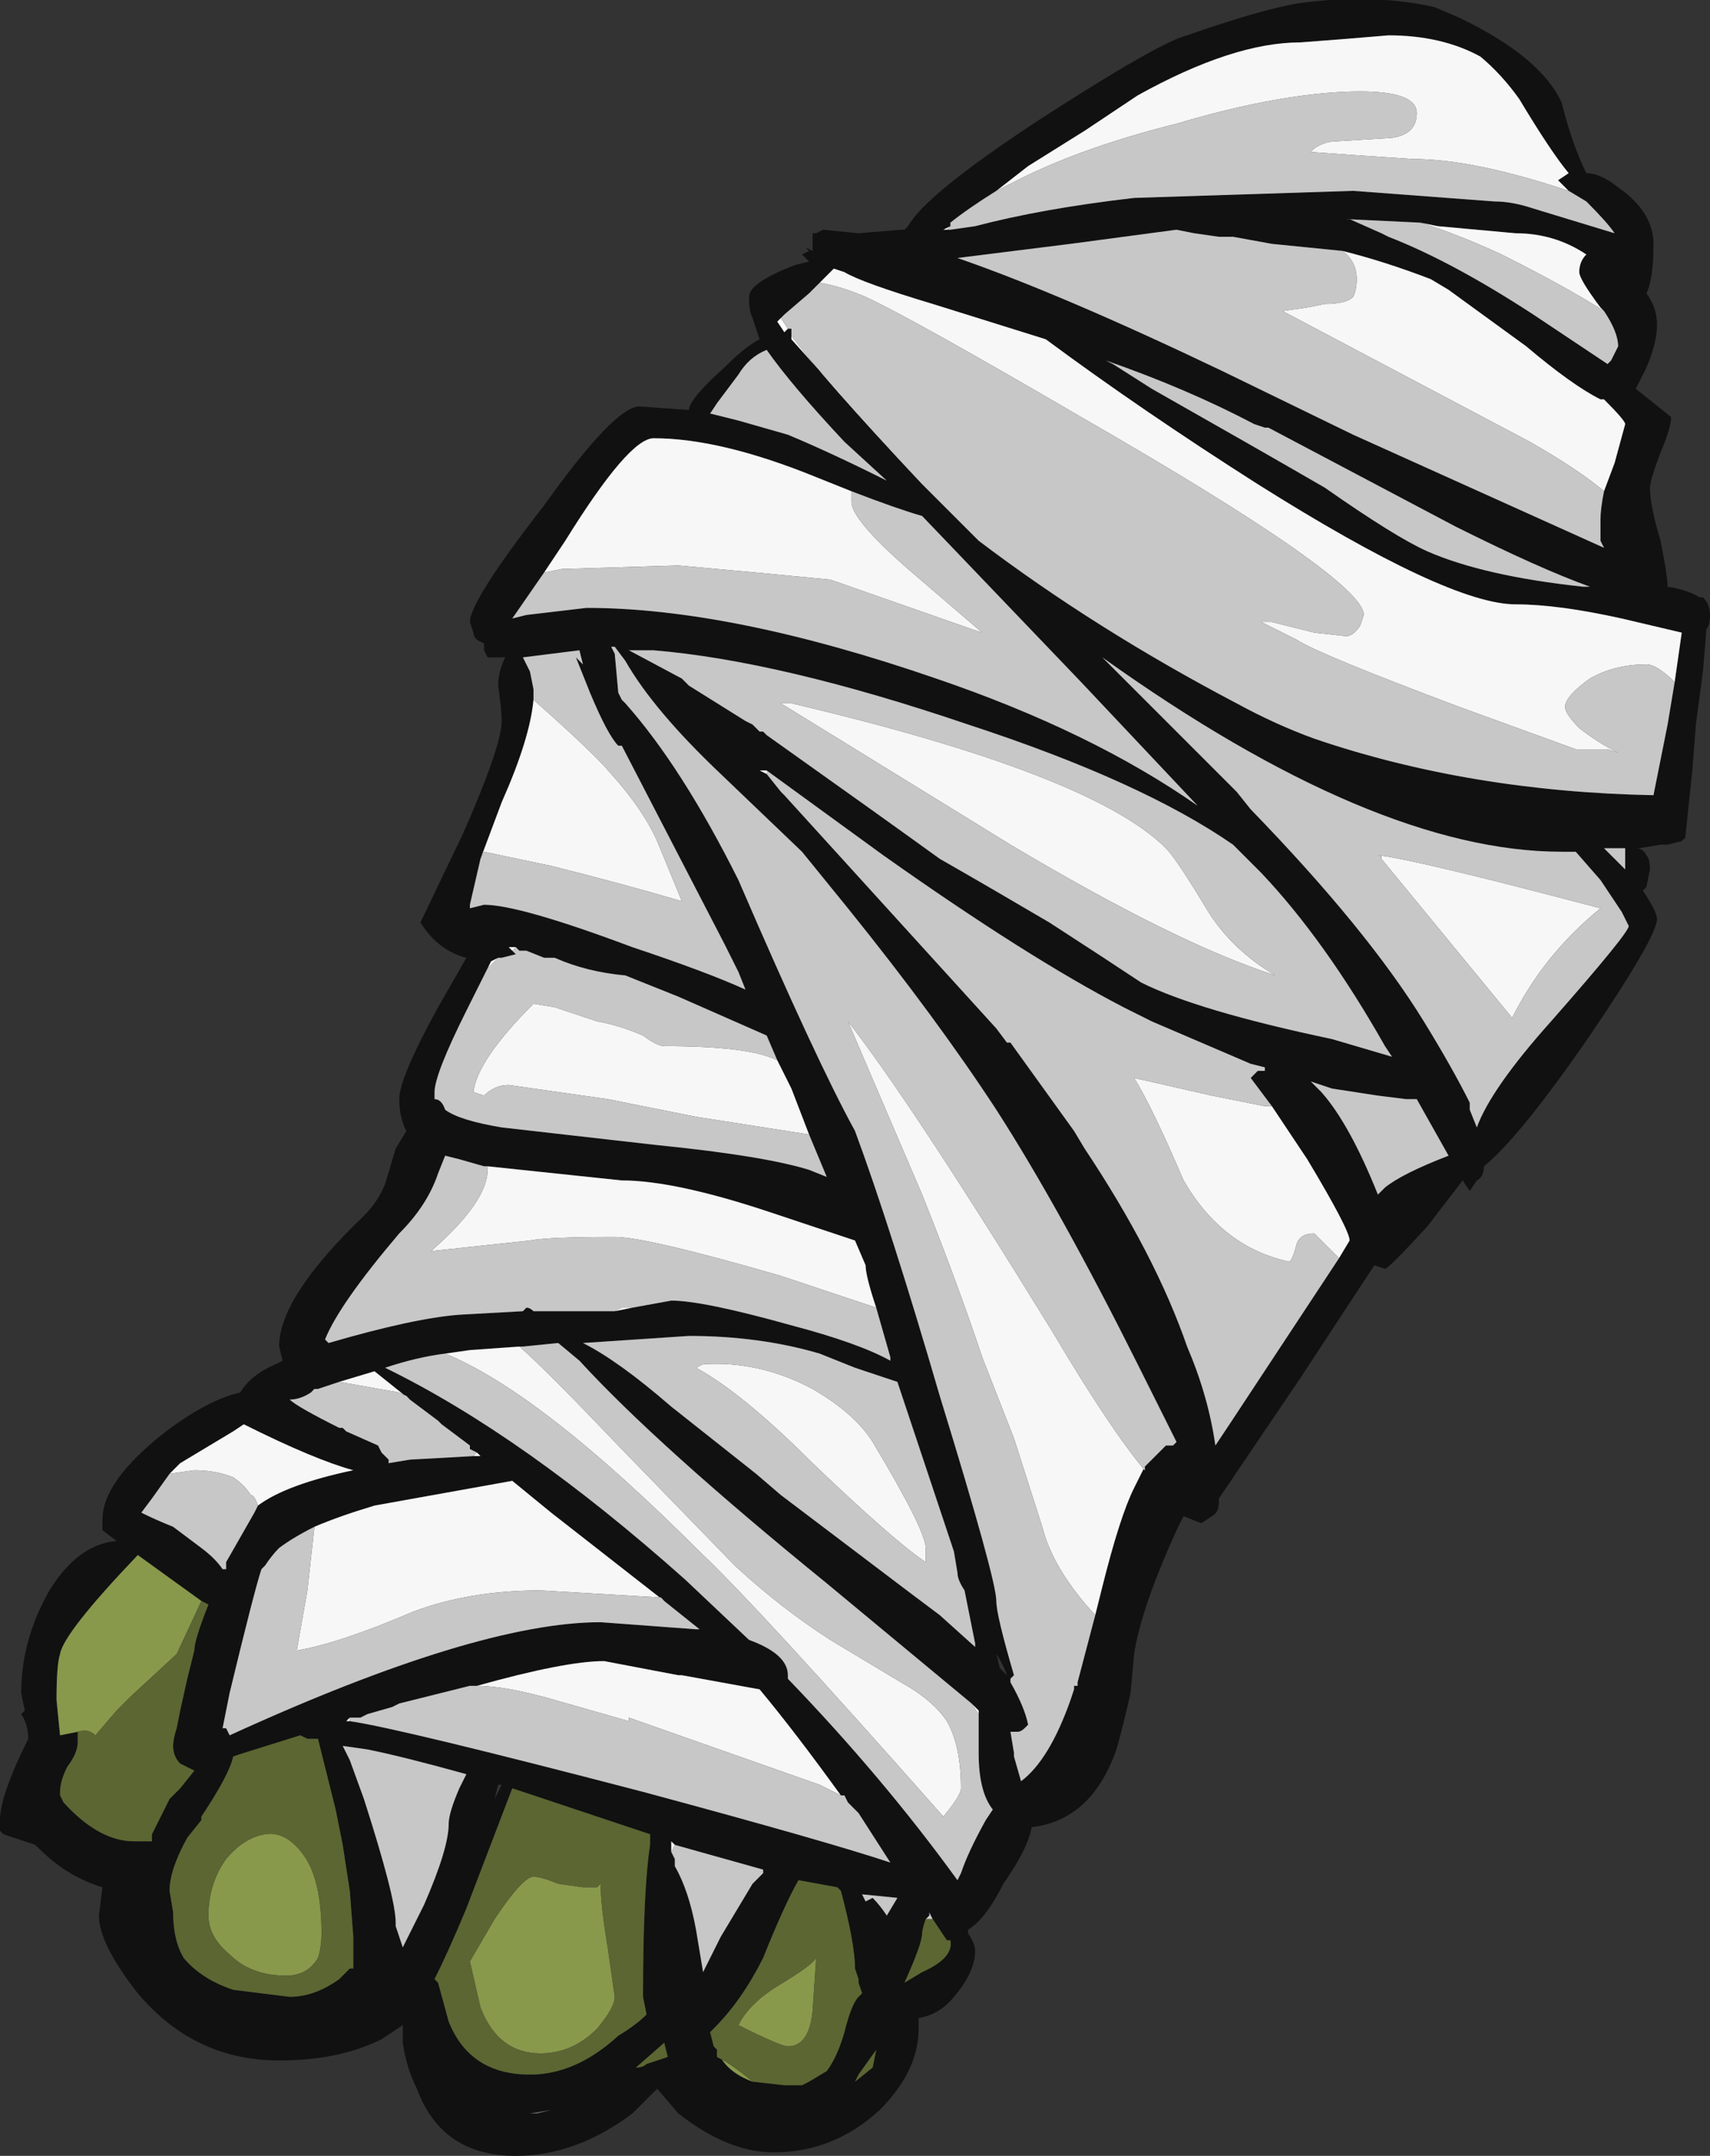 <?xml version="1.0" encoding="UTF-8" standalone="no"?>
<svg xmlns:ffdec="https://www.free-decompiler.com/flash" xmlns:xlink="http://www.w3.org/1999/xlink" ffdec:objectType="frame" height="213.5px" width="169.4px" xmlns="http://www.w3.org/2000/svg">
  <rect width="100%" height="100%" fill="#333333" stroke="none"/>
  <g transform="matrix(1.0, 0.0, 0.0, 1.0, 85.75, 108.15)">
    <use ffdec:characterId="261" height="30.5" transform="matrix(7.0, 0.0, 0.0, 7.0, -85.75, -108.15)" width="24.2" xlink:href="#shape0"/>
  </g>
  <defs>
    <g id="shape0" transform="matrix(1.0, 0.0, 0.0, 1.0, 12.25, 15.45)">
      <path d="M0.95 11.7 L0.85 11.7 0.9 11.65 0.9 11.6 0.95 11.7 M-7.5 13.15 L-7.5 13.15" fill="#cccccc" fill-rule="evenodd" stroke="none"/>
      <path d="M8.05 -15.35 L8.4 -15.2 Q9.55 -14.65 9.85 -14.0 10.0 -13.4 10.2 -13.0 10.4 -13.0 10.65 -12.8 11.15 -12.45 11.15 -12.0 11.15 -11.5 11.05 -11.3 11.2 -11.1 11.2 -10.85 11.2 -10.6 11.05 -10.25 L10.9 -9.95 11.4 -9.55 Q11.4 -9.4 11.25 -9.05 11.1 -8.65 11.1 -8.55 11.1 -8.3 11.25 -7.8 11.35 -7.3 11.35 -7.15 11.65 -7.1 11.8 -7.0 L11.85 -7.0 Q11.95 -6.9 11.95 -6.75 11.95 -6.6 11.9 -6.55 L11.85 -5.95 11.75 -5.2 11.7 -4.55 11.6 -3.6 11.55 -3.55 11.35 -3.5 11.25 -3.5 10.95 -3.45 10.9 -3.45 Q11.0 -3.45 11.05 -3.35 11.1 -3.3 11.1 -3.15 L11.05 -2.9 11.0 -2.85 Q11.2 -2.55 11.2 -2.45 11.2 -2.2 10.25 -0.8 9.25 0.65 8.75 1.05 8.75 1.2 8.65 1.25 L8.55 1.4 8.45 1.25 7.95 1.9 Q7.4 2.5 7.35 2.5 L7.2 2.45 6.15 4.05 5.0 5.75 5.0 5.8 Q5.0 5.95 4.9 6.0 L4.75 6.1 4.5 6.0 4.4 6.2 Q3.9 7.3 3.8 7.95 L3.75 8.5 Q3.65 8.95 3.55 9.3 3.2 10.3 2.35 10.4 2.3 10.7 1.95 11.2 1.7 11.7 1.45 11.85 L1.45 11.9 Q1.55 12.05 1.55 12.15 1.55 12.45 1.25 12.8 1.05 13.05 0.75 13.1 L0.75 13.25 Q0.75 13.85 0.2 14.4 -0.45 15.0 -1.3 15.0 -1.95 15.0 -2.65 14.45 L-2.95 14.1 -3.3 14.45 Q-4.1 15.05 -4.95 15.05 -6.0 15.05 -6.35 14.1 -6.5 13.8 -6.55 13.45 L-6.55 13.2 -6.85 13.4 Q-7.45 13.7 -8.3 13.7 -9.5 13.7 -10.3 12.75 -10.85 12.05 -10.85 11.65 L-10.8 11.25 Q-11.3 11.1 -11.7 10.7 L-11.75 10.65 Q-12.05 10.55 -12.2 10.5 L-12.25 10.45 -12.25 10.3 Q-12.25 9.95 -11.85 9.15 -11.85 8.95 -11.95 8.8 L-11.9 8.75 -11.95 8.5 Q-11.95 7.75 -11.55 7.05 -11.15 6.4 -10.6 6.35 L-10.8 6.2 -10.8 6.05 Q-10.8 5.5 -9.9 4.8 -9.3 4.35 -8.85 4.25 -8.7 4.0 -8.35 3.85 L-8.25 3.8 -8.3 3.6 Q-8.3 2.9 -7.1 1.75 -6.9 1.55 -6.8 1.3 L-6.65 0.8 -6.5 0.55 Q-6.6 0.35 -6.6 0.1 -6.6 -0.2 -6.05 -1.2 L-5.65 -1.9 Q-6.05 -2.0 -6.3 -2.4 L-5.7 -3.65 Q-5.15 -4.9 -5.15 -5.25 -5.15 -5.4 -5.2 -5.75 -5.2 -5.95 -5.1 -6.15 L-5.35 -6.15 -5.4 -6.25 -5.4 -6.35 Q-5.55 -6.4 -5.55 -6.5 L-5.6 -6.65 Q-5.6 -6.95 -4.55 -8.3 -3.55 -9.7 -3.2 -9.7 L-2.5 -9.65 Q-2.5 -9.8 -2.0 -10.25 -1.7 -10.55 -1.5 -10.65 L-1.6 -10.95 Q-1.65 -11.05 -1.65 -11.25 -1.65 -11.45 -1.0 -11.7 L-0.8 -11.75 -0.9 -11.85 -0.8 -11.9 -0.85 -11.95 -0.75 -11.9 -0.75 -12.0 Q-0.75 -12.2 -0.75 -12.15 L-0.7 -12.15 -0.6 -12.2 -0.1 -12.15 0.5 -12.2 0.55 -12.2 0.6 -12.25 Q0.85 -12.7 2.45 -13.75 4.15 -14.85 4.55 -14.95 5.55 -15.3 6.1 -15.4 7.15 -15.55 8.05 -15.35 M9.95 -12.75 L9.8 -12.9 9.95 -13.0 Q9.7 -13.3 9.25 -14.05 9.0 -14.4 8.7 -14.65 8.15 -14.95 7.4 -14.95 L6.8 -14.9 6.15 -14.85 Q5.2 -14.85 3.85 -14.1 L3.1 -13.6 2.3 -13.1 1.85 -12.75 Q1.45 -12.5 1.2 -12.3 L1.2 -12.25 1.1 -12.2 1.15 -12.2 1.2 -12.2 1.55 -12.25 Q2.5 -12.5 3.8 -12.65 L6.9 -12.75 8.9 -12.6 Q9.15 -12.6 9.45 -12.5 L10.6 -12.15 Q10.5 -12.3 10.2 -12.6 L9.95 -12.75 M10.45 -11.05 L10.4 -11.1 Q10.1 -11.5 10.1 -11.6 10.1 -11.75 10.2 -11.85 9.75 -12.15 9.2 -12.15 L8.1 -12.25 7.85 -12.3 6.8 -12.35 6.85 -12.35 7.3 -12.15 7.4 -12.1 Q8.3 -11.75 9.45 -11.0 L10.5 -10.3 10.55 -10.35 10.65 -10.55 Q10.65 -10.75 10.45 -11.05 M10.45 -8.5 L10.6 -8.9 10.75 -9.45 Q10.75 -9.5 10.45 -9.8 L10.4 -9.8 Q10.0 -10.0 9.35 -10.55 L8.25 -11.35 8.0 -11.5 Q7.35 -11.75 6.75 -11.9 L5.75 -12.0 5.2 -12.1 5.0 -12.1 4.65 -12.15 4.4 -12.2 2.9 -12.0 1.3 -11.8 Q2.75 -11.3 5.05 -10.2 L6.9 -9.3 10.45 -7.7 10.4 -7.8 10.4 -8.1 Q10.4 -8.25 10.45 -8.5 M7.95 -7.65 Q8.75 -7.3 10.15 -7.15 L10.25 -7.15 Q9.55 -7.4 8.35 -8.0 L5.7 -9.4 5.65 -9.4 5.5 -9.45 Q4.55 -9.95 3.4 -10.35 L3.5 -10.3 4.05 -9.95 Q5.55 -9.1 6.5 -8.55 7.5 -7.85 7.95 -7.65 M11.45 -5.8 L11.55 -6.5 10.7 -6.7 Q9.8 -6.9 9.2 -6.9 8.25 -6.9 5.55 -8.6 3.9 -9.65 2.55 -10.65 L0.95 -11.15 Q-0.05 -11.45 -0.3 -11.6 L-0.45 -11.65 -0.65 -11.45 -0.8 -11.3 -1.15 -11.0 -1.25 -10.9 -1.15 -10.75 -1.1 -10.8 -1.05 -10.8 -1.05 -10.7 -1.05 -10.65 0.25 -9.2 0.8 -8.6 1.6 -7.8 Q3.25 -6.55 5.25 -5.5 5.8 -5.2 6.35 -5.0 8.55 -4.25 11.15 -4.2 L11.35 -5.2 11.45 -5.8 M5.25 -4.25 L5.45 -4.0 Q7.1 -2.3 7.9 -1.0 8.3 -0.35 8.55 0.15 L8.55 0.25 8.65 0.5 Q8.85 -0.05 9.7 -1.0 10.8 -2.25 10.8 -2.35 L10.7 -2.55 10.4 -3.0 10.05 -3.4 9.85 -3.4 Q7.2 -3.4 3.35 -6.15 L5.25 -4.25 M-4.55 -7.35 L-5.0 -6.7 -4.8 -6.75 -3.95 -6.85 Q-1.9 -6.85 1.0 -5.85 3.2 -5.1 4.7 -4.05 L3.05 -5.8 0.8 -8.15 Q0.45 -8.25 -0.2 -8.5 L-0.7 -8.7 Q-2.05 -9.25 -3.0 -9.25 -3.35 -9.25 -4.25 -7.8 L-4.55 -7.35 M2.6 -2.4 Q3.45 -1.85 3.9 -1.55 4.7 -1.15 6.6 -0.75 L7.45 -0.5 7.35 -0.65 Q6.5 -2.15 5.6 -3.1 L5.2 -3.5 Q3.9 -4.4 1.45 -5.2 -1.2 -6.1 -3.0 -6.25 L-3.35 -6.25 -2.6 -5.85 -2.5 -5.75 -1.7 -5.25 -1.6 -5.2 -1.5 -5.1 -1.45 -5.1 -1.4 -5.05 Q0.15 -3.95 1.05 -3.3 1.75 -2.9 2.6 -2.4 M-1.4 -4.5 L-1.2 -4.25 -1.15 -4.2 1.85 -0.9 2.0 -0.7 2.05 -0.7 2.95 0.55 3.1 0.8 Q4.1 2.3 4.55 3.6 4.85 4.3 4.95 5.0 L5.15 4.7 6.7 2.35 6.85 2.1 Q6.85 1.95 6.25 0.95 L5.75 0.2 5.45 -0.2 5.55 -0.3 5.65 -0.3 5.65 -0.35 5.45 -0.4 4.05 -1.0 3.65 -1.2 Q2.3 -1.9 0.25 -3.35 L-1.4 -4.55 -1.5 -4.55 -1.4 -4.5 M6.3 -0.15 L6.45 0.0 Q6.85 0.45 7.25 1.45 L7.35 1.35 Q7.6 1.15 8.25 0.9 L7.8 0.1 7.65 0.1 7.25 0.05 6.6 -0.05 6.3 -0.15 M10.75 -3.15 L10.75 -3.45 10.45 -3.45 10.75 -3.15 M3.25 7.4 L3.35 7.0 Q3.6 6.0 3.8 5.6 L3.95 5.3 4.25 5.0 Q4.3 5.0 4.35 5.0 L4.4 4.95 3.85 3.85 Q2.75 1.65 1.85 0.25 1.0 -1.05 -0.25 -2.6 L-0.9 -3.4 -2.05 -4.5 Q-3.0 -5.4 -3.4 -6.1 L-3.55 -6.3 -3.6 -6.3 -3.55 -6.2 -3.5 -5.65 -3.45 -5.55 -3.4 -5.5 Q-2.6 -4.6 -1.8 -3.0 -0.7 -0.45 -0.15 0.55 0.35 1.9 1.05 4.3 1.85 6.9 1.85 7.2 1.85 7.4 2.1 8.25 L2.05 8.3 2.05 8.35 Q2.25 8.7 2.3 8.95 L2.25 9.0 Q2.2 9.05 2.15 9.05 L2.05 9.05 2.1 9.35 2.1 9.4 2.2 9.75 Q2.6 9.45 2.9 8.6 L2.95 8.45 2.95 8.4 3.0 8.4 3.0 8.35 3.25 7.4 M-3.3 3.05 L-2.75 2.95 Q-2.3 2.95 -1.05 3.3 -0.1 3.55 0.35 3.8 L0.35 3.75 0.15 3.05 Q0.0 2.6 0.0 2.45 L-0.15 2.1 -1.35 1.7 Q-2.7 1.25 -3.45 1.25 L-5.35 1.05 -5.4 1.05 -5.75 0.95 -5.95 0.9 -6.05 1.15 Q-6.2 1.6 -6.6 2.0 -7.45 3.0 -7.65 3.5 L-7.6 3.55 Q-6.4 3.2 -5.75 3.15 L-4.85 3.1 -4.8 3.05 Q-4.75 3.05 -4.7 3.1 L-3.55 3.1 -3.3 3.05 M0.55 4.4 L0.45 4.1 -0.15 3.9 -0.65 3.7 Q-1.5 3.45 -2.5 3.45 L-4.0 3.55 Q-3.5 3.8 -2.75 4.45 L-1.55 5.4 -1.2 5.7 0.65 7.1 1.05 7.4 1.55 7.85 1.55 7.8 1.4 7.05 Q1.3 6.9 1.3 6.8 L1.25 6.5 0.55 4.4 M1.6 8.8 L1.6 8.75 1.5 8.65 -0.55 6.95 Q-2.95 5.0 -4.05 3.8 L-4.35 3.55 -4.85 3.6 -4.9 3.6 -5.6 3.65 -5.95 3.7 Q-6.35 3.75 -6.8 3.9 -4.85 4.85 -2.55 6.9 L-1.65 7.75 Q-1.1 7.95 -1.1 8.25 L-1.1 8.3 Q0.25 9.7 1.3 11.15 L1.35 11.05 Q1.45 10.75 1.7 10.3 L1.8 10.15 Q1.6 9.9 1.6 9.35 L1.6 8.8 M2.0 8.25 Q1.95 8.1 1.85 7.95 L1.9 8.15 2.0 8.25 M0.1 11.4 Q0.2 11.5 0.3 11.65 L0.45 11.4 -0.05 11.35 0.0 11.45 0.1 11.4 M0.85 11.7 Q0.8 11.85 0.8 11.9 0.8 12.05 0.55 12.6 L0.8 12.45 Q1.25 12.25 1.2 12.0 L1.15 12.0 0.95 11.7 0.9 11.6 0.9 11.65 0.85 11.7 M0.15 13.55 L-0.1 13.9 -0.15 14.0 0.1 13.8 0.15 13.55 M-1.4 -10.5 Q-1.65 -10.4 -1.8 -10.15 L-2.1 -9.75 -2.2 -9.6 -1.8 -9.5 -1.1 -9.3 Q-0.5 -9.05 0.3 -8.65 L-0.3 -9.2 Q-1.05 -10.0 -1.4 -10.5 M-5.45 -3.3 L-5.6 -2.65 -5.6 -2.6 -5.4 -2.65 Q-4.9 -2.65 -3.3 -2.05 -2.25 -1.7 -1.7 -1.45 L-1.8 -1.7 -2.0 -2.1 -3.45 -4.9 -3.5 -4.9 Q-3.65 -5.05 -3.9 -5.65 L-4.1 -6.15 -4.0 -6.05 -4.05 -6.25 -4.85 -6.15 -4.75 -5.95 -4.7 -5.7 -4.7 -5.55 Q-4.75 -5.0 -5.15 -4.1 L-5.45 -3.3 M-5.0 -2.0 L-4.95 -1.95 -5.15 -1.9 -5.2 -1.9 -5.3 -1.85 -5.35 -1.75 -5.65 -1.15 Q-6.1 -0.25 -6.1 0.0 L-6.1 0.1 Q-6.0 0.1 -5.95 0.25 -5.75 0.4 -5.15 0.5 L-2.95 0.75 Q-1.45 0.9 -0.8 1.1 L-0.55 1.2 -0.8 0.6 -1.05 -0.05 -1.25 -0.45 -1.4 -0.8 -2.65 -1.35 -3.4 -1.65 Q-3.95 -1.7 -4.4 -1.9 L-4.55 -1.9 -4.8 -2.0 -4.9 -2.0 -4.95 -2.05 -5.05 -2.05 -5.0 -2.0 M-5.55 5.15 L-5.45 5.15 -5.5 5.1 -5.6 5.05 -5.6 5.0 -6.0 4.7 -6.05 4.65 -6.45 4.35 -6.95 3.95 -7.45 4.1 -7.75 4.2 -7.8 4.2 -7.85 4.25 Q-8.0 4.35 -8.15 4.35 -8.05 4.45 -7.45 4.75 L-7.4 4.75 -7.35 4.8 -6.9 5.0 -6.85 5.1 -6.75 5.2 -6.75 5.25 -6.45 5.2 -5.55 5.15 M-2.85 7.2 L-4.45 5.95 -5.0 5.5 -6.95 5.85 Q-7.45 6.0 -7.8 6.15 -8.1 6.3 -8.3 6.45 -8.4 6.55 -8.5 6.7 L-8.55 6.75 Q-8.65 7.05 -9.0 8.5 L-9.1 9.0 -9.05 9.0 -9.0 9.1 Q-5.5 7.5 -3.75 7.5 L-2.4 7.6 -2.35 7.6 -2.85 7.2 M-8.6 5.85 Q-8.2 5.55 -7.25 5.35 -7.8 5.2 -8.8 4.7 L-8.95 4.8 -9.7 5.25 -9.85 5.4 -10.1 5.75 -10.25 5.95 Q-10.05 6.05 -9.8 6.15 -9.6 6.3 -9.4 6.45 -9.2 6.6 -9.1 6.75 L-9.05 6.75 -9.05 6.65 -8.65 5.95 -8.6 5.85 M-5.5 8.4 L-5.6 8.4 -6.6 8.65 -6.7 8.7 -7.05 8.8 -7.15 8.85 -7.3 8.85 -7.35 8.9 -7.3 8.9 Q-6.6 9.0 -3.15 9.9 -0.55 10.6 0.35 10.9 L-0.1 10.2 -0.25 10.05 -0.3 9.95 -0.35 9.95 Q-1.0 9.05 -1.5 8.45 L-2.6 8.25 -2.65 8.25 -3.7 8.05 Q-4.25 8.05 -5.5 8.4 M-7.9 9.15 L-8.0 9.1 -8.8 9.35 -8.95 9.4 Q-9.0 9.65 -9.4 10.25 L-9.4 10.3 -9.6 10.55 Q-9.85 11.0 -9.85 11.3 L-9.8 11.6 Q-9.8 12.0 -9.65 12.25 -9.4 12.55 -8.95 12.7 L-8.15 12.8 Q-7.8 12.8 -7.45 12.55 L-7.3 12.4 -7.25 12.4 -7.25 11.95 -7.3 11.3 -7.4 10.65 -7.5 10.15 -7.75 9.15 -7.9 9.15 M-6.55 12.1 L-6.25 11.5 Q-5.9 10.7 -5.9 10.35 -5.9 10.2 -5.75 9.85 L-5.65 9.65 Q-6.55 9.4 -7.05 9.3 L-7.4 9.25 -7.3 9.45 -7.1 10.0 Q-6.65 11.4 -6.65 11.75 L-6.65 11.8 -6.6 11.95 -6.55 12.1 M-11.15 9.05 L-11.15 9.2 Q-11.15 9.35 -11.3 9.55 -11.4 9.75 -11.4 9.9 L-11.4 9.95 -11.35 10.05 Q-10.85 10.6 -10.35 10.6 L-10.1 10.6 -10.1 10.5 -9.85 10.0 -9.7 9.85 -9.5 9.6 Q-9.6 9.55 -9.7 9.5 -9.8 9.4 -9.8 9.25 -9.8 9.15 -9.75 9.0 L-9.7 8.75 -9.6 8.3 -9.5 7.9 Q-9.5 7.75 -9.3 7.25 L-9.4 7.2 -10.3 6.55 Q-11.35 7.65 -11.4 7.95 -11.45 8.1 -11.45 8.6 L-11.4 9.1 -11.15 9.05 M-7.5 13.15 L-7.5 13.15 -7.5 13.15 M-5.9 13.15 Q-5.6 13.9 -4.75 13.9 -4.1 13.9 -3.5 13.35 -3.25 13.2 -3.1 13.05 L-3.15 12.8 Q-3.15 11.3 -3.05 10.65 L-3.05 10.5 -5.0 9.85 -5.65 11.55 Q-5.9 12.15 -6.1 12.55 L-6.05 12.6 -5.9 13.15 M-5.15 9.8 L-5.2 9.8 -5.25 10.0 -5.15 9.8 M-3.25 13.8 Q-3.15 13.8 -3.1 13.75 -2.95 13.7 -2.8 13.65 L-2.85 13.45 -3.25 13.8 M-1.6 14.0 L-1.15 14.05 -0.9 14.05 -0.8 14.0 -0.55 13.85 Q-0.4 13.65 -0.3 13.3 -0.2 12.9 -0.1 12.8 L-0.05 12.75 -0.1 12.6 -0.1 12.55 -0.15 12.4 Q-0.15 12.05 -0.35 11.3 L-0.4 11.25 -0.95 11.15 Q-1.15 11.5 -1.45 12.25 -1.75 12.85 -2.15 13.25 L-2.2 13.3 -2.15 13.5 -2.1 13.55 Q-2.0 13.85 -1.6 14.0 M-2.3 12.45 L-2.05 11.95 -1.6 11.2 -1.45 11.05 -1.45 11.0 -2.7 10.65 -2.75 10.6 -2.75 10.75 -2.7 10.85 -2.7 10.95 Q-2.5 11.3 -2.4 11.85 L-2.3 12.45 -2.3 12.45 M-4.45 14.4 L-4.75 14.45 -4.65 14.45 -4.45 14.4" fill="#111111" fill-rule="evenodd" stroke="none"/>
      <path d="M-7.5 13.15 L-7.5 13.15 M-4.45 14.4 L-4.65 14.45 -4.75 14.45 -4.45 14.4" fill="#666666" fill-rule="evenodd" stroke="none"/>
      <path d="M1.15 -12.2 L1.1 -12.2 1.2 -12.25 1.15 -12.2 M6.85 -12.35 L6.8 -12.35 6.85 -12.35 M0.8 -8.6 L0.25 -9.2 -1.05 -10.65 -1.05 -10.7 Q-0.65 -10.15 0.8 -8.6 M-1.1 -10.8 L-1.15 -10.75 -1.25 -10.9 -1.15 -11.0 -1.2 -10.95 -1.1 -10.8 M5.55 -0.3 L5.65 -0.3 5.65 -0.35 5.65 -0.3 5.55 -0.3 M-1.4 -4.55 L-1.4 -4.5 -1.5 -4.55 -1.4 -4.55 M-3.55 3.1 L-3.45 3.05 -3.3 3.05 -3.55 3.1 M1.5 8.65 L1.6 8.75 1.6 8.8 1.5 8.65 M1.35 11.05 L1.3 11.15 1.35 11.05 M-5.2 -1.9 L-5.35 -1.75 -5.3 -1.85 -5.2 -1.9 M-4.95 -2.05 L-5.0 -2.0 -5.05 -2.05 -4.95 -2.05 M-5.5 5.1 L-5.45 5.15 -5.55 5.15 -5.5 5.1 M-7.3 8.85 L-7.3 8.9 -7.35 8.9 -7.3 8.85 M-6.6 11.95 L-6.55 12.1 -6.6 11.95 M-1.45 11.05 L-1.45 11.0 -1.45 11.05 M-2.7 10.65 L-2.75 10.75 -2.75 10.6 -2.7 10.65 M-2.3 12.45 L-2.3 12.45" fill="#ffffff" fill-rule="evenodd" stroke="none"/>
      <path d="M-9.4 7.2 L-9.75 7.95 -10.4 8.55 -10.6 8.75 -10.9 9.1 Q-11.0 9.0 -11.15 9.05 L-11.4 9.1 -11.45 8.6 Q-11.45 8.1 -11.4 7.95 -11.35 7.65 -10.3 6.55 L-9.4 7.2 M-9.3 11.65 Q-9.3 11.2 -9.05 10.85 -8.8 10.55 -8.5 10.5 -8.2 10.45 -7.95 10.8 -7.7 11.15 -7.7 11.9 -7.7 12.1 -7.75 12.25 -7.9 12.5 -8.2 12.5 -8.7 12.5 -9.0 12.2 -9.3 11.95 -9.3 11.65 M-4.0 11.25 L-3.8 11.25 -3.75 11.2 Q-3.75 11.5 -3.65 12.1 L-3.55 12.8 Q-3.55 12.95 -3.8 13.25 -4.15 13.6 -4.6 13.6 -5.2 13.6 -5.45 12.95 L-5.6 12.3 -5.25 11.7 Q-4.85 11.1 -4.7 11.1 -4.6 11.1 -4.35 11.2 L-4.0 11.25 M-2.1 13.55 L-2.1 13.65 Q-1.9 13.75 -1.6 14.0 -2.0 13.85 -2.1 13.55 M-0.75 13.0 Q-0.8 13.5 -1.1 13.5 -1.2 13.5 -1.8 13.2 -1.65 12.9 -1.25 12.65 -0.75 12.35 -0.7 12.25 L-0.75 13.0" fill="#88994c" fill-rule="evenodd" stroke="none"/>
      <path d="M0.95 11.7 L1.15 12.0 1.2 12.0 Q1.25 12.25 0.8 12.45 L0.55 12.6 Q0.8 12.05 0.8 11.9 0.8 11.85 0.85 11.7 L0.95 11.7 M0.15 13.55 L0.1 13.8 -0.15 14.0 -0.1 13.9 0.15 13.55 M-7.9 9.15 L-7.75 9.15 -7.5 10.15 -7.4 10.65 -7.3 11.3 -7.25 11.95 -7.25 12.4 -7.3 12.4 -7.45 12.55 Q-7.8 12.8 -8.15 12.8 L-8.95 12.7 Q-9.4 12.55 -9.65 12.25 -9.8 12.0 -9.8 11.6 L-9.85 11.3 Q-9.85 11.0 -9.6 10.55 L-9.4 10.3 -9.4 10.25 Q-9.0 9.65 -8.95 9.4 L-8.8 9.35 -8.0 9.1 -7.9 9.15 M-9.4 7.2 L-9.3 7.25 Q-9.5 7.75 -9.5 7.9 L-9.6 8.3 -9.7 8.75 -9.75 9.0 Q-9.8 9.15 -9.8 9.25 -9.8 9.4 -9.7 9.5 -9.6 9.55 -9.5 9.6 L-9.7 9.85 -9.85 10.0 -10.1 10.5 -10.1 10.6 -10.35 10.6 Q-10.85 10.6 -11.35 10.05 L-11.4 9.95 -11.4 9.9 Q-11.4 9.75 -11.3 9.55 -11.15 9.35 -11.15 9.2 L-11.15 9.05 Q-11.0 9.0 -10.9 9.1 L-10.6 8.75 -10.4 8.55 -9.75 7.95 -9.4 7.2 M-9.3 11.65 Q-9.3 11.95 -9.0 12.2 -8.7 12.5 -8.2 12.5 -7.9 12.5 -7.75 12.25 -7.7 12.1 -7.7 11.9 -7.7 11.15 -7.95 10.8 -8.2 10.45 -8.5 10.5 -8.8 10.55 -9.05 10.85 -9.3 11.2 -9.3 11.65 M-5.9 13.15 L-6.05 12.6 -6.1 12.55 Q-5.9 12.15 -5.65 11.55 L-5.0 9.85 -3.05 10.5 -3.05 10.65 Q-3.15 11.3 -3.15 12.8 L-3.1 13.05 Q-3.25 13.2 -3.5 13.35 -4.1 13.9 -4.75 13.9 -5.6 13.9 -5.9 13.15 M-4.0 11.25 L-4.35 11.2 Q-4.6 11.1 -4.7 11.1 -4.85 11.1 -5.25 11.7 L-5.6 12.3 -5.45 12.95 Q-5.2 13.6 -4.6 13.6 -4.15 13.6 -3.8 13.25 -3.55 12.95 -3.55 12.8 L-3.65 12.1 Q-3.75 11.5 -3.75 11.2 L-3.8 11.25 -4.0 11.25 M-3.25 13.8 L-2.85 13.45 -2.8 13.65 Q-2.95 13.7 -3.1 13.75 -3.15 13.8 -3.25 13.8 M-0.95 11.15 L-0.4 11.25 -0.35 11.3 Q-0.15 12.05 -0.15 12.4 L-0.1 12.55 -0.1 12.6 -0.05 12.75 -0.1 12.8 Q-0.2 12.9 -0.3 13.3 -0.4 13.65 -0.55 13.85 L-0.8 14.0 -0.9 14.05 -1.15 14.05 -1.6 14.0 Q-1.9 13.75 -2.1 13.65 L-2.1 13.55 -2.15 13.5 -2.2 13.3 -2.15 13.25 Q-1.75 12.85 -1.45 12.25 -1.15 11.5 -0.95 11.15 M-0.75 13.0 L-0.7 12.25 Q-0.75 12.35 -1.25 12.65 -1.65 12.9 -1.8 13.2 -1.2 13.5 -1.1 13.5 -0.8 13.5 -0.75 13.0" fill="#5b6632" fill-rule="evenodd" stroke="none"/>
      <path d="M1.85 -12.75 L2.3 -13.1 3.1 -13.6 3.85 -14.1 Q5.2 -14.85 6.15 -14.85 L6.8 -14.9 7.4 -14.95 Q8.15 -14.95 8.7 -14.65 9.0 -14.4 9.25 -14.05 9.7 -13.3 9.95 -13.0 L9.8 -12.9 9.95 -12.75 Q8.6 -13.2 7.75 -13.2 L7.0 -13.25 6.3 -13.3 6.35 -13.35 Q6.5 -13.45 6.65 -13.45 L7.45 -13.5 Q7.8 -13.55 7.8 -13.85 7.8 -14.2 6.75 -14.15 5.75 -14.1 4.4 -13.7 3.0 -13.35 2.05 -12.85 1.95 -12.8 1.85 -12.75 M7.85 -12.3 L8.1 -12.25 9.2 -12.15 Q9.75 -12.15 10.2 -11.85 10.1 -11.75 10.1 -11.6 10.1 -11.5 10.4 -11.1 L10.45 -11.05 Q9.9 -11.4 9.0 -11.85 8.35 -12.15 7.85 -12.3 M10.45 -8.5 Q10.1 -8.8 9.4 -9.2 L5.9 -11.05 6.25 -11.1 6.5 -11.15 Q6.8 -11.15 6.9 -11.25 6.95 -11.35 6.95 -11.5 6.95 -11.75 6.75 -11.9 7.35 -11.75 8.0 -11.5 L8.25 -11.35 9.35 -10.55 Q10.0 -10.0 10.4 -9.8 L10.45 -9.8 Q10.75 -9.5 10.75 -9.45 L10.6 -8.9 10.45 -8.5 M-0.65 -11.45 L-0.45 -11.65 -0.3 -11.6 Q-0.05 -11.45 0.95 -11.15 L2.55 -10.65 Q3.9 -9.65 5.55 -8.6 8.25 -6.9 9.2 -6.9 9.8 -6.9 10.7 -6.7 L11.55 -6.5 11.45 -5.8 Q11.2 -6.05 11.05 -6.05 10.6 -6.05 10.25 -5.85 9.9 -5.6 9.9 -5.45 9.9 -5.35 10.1 -5.15 10.35 -4.95 10.65 -4.8 L10.5 -4.85 10.05 -4.85 8.4 -5.45 Q6.4 -6.2 6.1 -6.4 L5.6 -6.65 5.75 -6.65 6.35 -6.5 6.8 -6.45 Q6.9 -6.45 7.0 -6.6 L7.05 -6.75 Q7.05 -7.25 3.05 -9.55 0.65 -10.95 0.0 -11.25 -0.35 -11.4 -0.65 -11.45 M-0.2 -8.5 L-0.2 -8.35 Q-0.2 -8.1 0.6 -7.4 L1.65 -6.5 1.5 -6.55 -0.5 -7.25 -1.55 -7.35 -2.65 -7.45 -4.3 -7.4 -4.55 -7.35 -4.25 -7.8 Q-3.35 -9.25 -3.0 -9.25 -2.05 -9.25 -0.7 -8.7 L-0.2 -8.5 M6.7 2.35 L6.35 2.0 Q6.15 2.0 6.1 2.15 6.05 2.35 6.0 2.4 5.05 2.2 4.5 1.25 4.05 0.2 3.8 -0.2 L4.9 0.05 5.65 0.2 5.75 0.2 6.25 0.95 Q6.85 1.95 6.85 2.1 L6.7 2.35 M4.25 -3.45 Q4.4 -3.3 4.85 -2.55 5.2 -2.0 5.8 -1.65 4.4 -2.1 2.05 -3.5 L-1.2 -5.5 -1.05 -5.5 Q3.2 -4.5 4.25 -3.45 M7.3 -3.35 L7.25 -3.35 Q7.75 -3.3 10.4 -2.6 9.6 -1.95 9.15 -1.05 L7.3 -3.3 7.3 -3.35 M3.25 7.4 Q2.65 6.75 2.5 6.15 L2.1 4.9 1.65 3.75 Q1.3 2.7 0.8 1.45 L-0.25 -1.0 Q0.65 0.15 2.65 3.4 3.45 4.75 3.95 5.35 L3.95 5.3 3.8 5.6 Q3.6 6.0 3.35 7.0 L3.25 7.4 M0.15 3.05 L-1.2 2.6 Q-3.1 2.05 -3.55 2.05 -4.5 2.05 -4.75 2.1 L-6.15 2.25 Q-5.35 1.55 -5.35 1.1 L-5.35 1.05 -3.45 1.25 Q-2.7 1.25 -1.35 1.7 L-0.15 2.1 0.0 2.45 Q0.0 2.6 0.15 3.05 M0.85 6.45 L0.85 6.65 Q0.4 6.35 -0.75 5.25 -1.75 4.25 -2.4 3.9 L-2.3 3.85 Q-1.5 3.8 -0.75 4.2 -0.15 4.55 0.1 4.95 0.85 6.2 0.85 6.45 M-5.95 3.7 L-5.6 3.65 -4.9 3.6 Q-4.55 3.9 -3.55 4.95 L-1.85 6.7 Q-1.2 7.3 -0.5 7.75 L0.5 8.35 Q0.95 8.6 1.15 8.9 1.35 9.25 1.35 9.85 1.35 9.95 1.1 10.25 -1.55 7.25 -2.35 6.5 -4.6 4.25 -5.95 3.7 M-4.7 -5.55 Q-3.85 -4.8 -3.6 -4.5 -3.15 -4.0 -2.95 -3.55 L-2.6 -2.7 Q-3.45 -2.95 -4.45 -3.2 L-5.4 -3.4 -5.45 -3.3 -5.15 -4.1 Q-4.75 -5.0 -4.7 -5.55 M-0.8 0.6 L-2.4 0.35 -3.65 0.1 -5.05 -0.1 Q-5.25 -0.1 -5.4 0.05 L-5.55 0.0 Q-5.5 -0.45 -4.7 -1.25 L-4.4 -1.2 -3.8 -1.0 Q-3.5 -0.95 -3.15 -0.8 -2.95 -0.65 -2.85 -0.65 -1.65 -0.65 -1.25 -0.45 L-1.05 -0.05 -0.8 0.6 M-7.45 4.1 L-6.95 3.95 -6.45 4.35 -6.5 4.3 -6.6 4.25 -7.45 4.1 M-7.8 6.15 Q-7.45 6.0 -6.95 5.85 L-5.0 5.5 -4.45 5.95 -2.85 7.2 -2.9 7.15 -4.6 7.05 Q-5.6 7.05 -6.4 7.35 -7.45 7.8 -8.05 7.9 L-7.9 7.05 -7.8 6.15 M-9.85 5.4 L-9.7 5.25 -8.95 4.8 -8.8 4.7 Q-7.8 5.2 -7.25 5.35 -8.2 5.55 -8.6 5.85 -8.65 5.7 -8.7 5.7 -8.8 5.55 -8.95 5.45 -9.2 5.35 -9.5 5.35 L-9.85 5.4 M-0.35 9.95 L-0.65 9.8 -3.35 8.85 -3.35 8.9 -4.4 8.6 Q-5.1 8.4 -5.5 8.4 -4.25 8.05 -3.7 8.05 L-2.65 8.25 -2.6 8.25 -1.5 8.45 Q-1.0 9.05 -0.35 9.95" fill="#f7f7f7" fill-rule="evenodd" stroke="none"/>
      <path d="M1.85 -12.75 Q1.95 -12.8 2.05 -12.85 3.0 -13.35 4.4 -13.7 5.75 -14.1 6.75 -14.15 7.8 -14.2 7.8 -13.85 7.8 -13.55 7.45 -13.5 L6.65 -13.45 Q6.5 -13.45 6.35 -13.35 L6.3 -13.3 7.0 -13.25 7.75 -13.2 Q8.6 -13.2 9.95 -12.75 L10.2 -12.6 Q10.5 -12.3 10.6 -12.15 L9.45 -12.5 Q9.15 -12.6 8.9 -12.6 L6.9 -12.75 3.8 -12.65 Q2.5 -12.5 1.55 -12.25 L1.2 -12.2 1.15 -12.2 1.2 -12.25 1.2 -12.3 Q1.45 -12.5 1.85 -12.75 M7.85 -12.3 Q8.35 -12.15 9.0 -11.85 9.9 -11.4 10.45 -11.05 10.65 -10.75 10.65 -10.55 L10.55 -10.35 10.5 -10.3 9.45 -11.0 Q8.3 -11.75 7.4 -12.1 L7.3 -12.15 6.85 -12.35 6.8 -12.35 7.85 -12.3 M6.75 -11.9 Q6.95 -11.75 6.95 -11.5 6.95 -11.35 6.9 -11.25 6.8 -11.15 6.5 -11.15 L6.25 -11.1 5.9 -11.05 9.4 -9.2 Q10.1 -8.8 10.45 -8.5 10.4 -8.25 10.4 -8.1 L10.4 -7.8 10.45 -7.7 6.9 -9.3 5.05 -10.2 Q2.75 -11.3 1.3 -11.8 L2.9 -12.0 4.4 -12.2 4.65 -12.15 5.0 -12.1 5.2 -12.1 5.75 -12.0 6.75 -11.9 M7.95 -7.65 Q7.5 -7.85 6.5 -8.55 5.55 -9.1 4.05 -9.95 L3.5 -10.3 3.4 -10.35 Q4.55 -9.95 5.5 -9.45 L5.65 -9.4 5.7 -9.4 8.35 -8.0 Q9.55 -7.4 10.25 -7.15 L10.15 -7.15 Q8.75 -7.3 7.95 -7.65 M-0.65 -11.45 Q-0.35 -11.4 0.0 -11.25 0.65 -10.95 3.05 -9.55 7.05 -7.25 7.05 -6.75 L7.0 -6.6 Q6.9 -6.45 6.8 -6.45 L6.35 -6.5 5.75 -6.65 5.6 -6.65 6.1 -6.4 Q6.4 -6.2 8.4 -5.45 L10.05 -4.85 10.5 -4.85 10.65 -4.8 Q10.35 -4.95 10.1 -5.15 9.9 -5.35 9.9 -5.45 9.9 -5.6 10.25 -5.85 10.6 -6.05 11.05 -6.05 11.2 -6.05 11.45 -5.8 L11.35 -5.2 11.15 -4.2 Q8.55 -4.25 6.35 -5.0 5.8 -5.2 5.25 -5.5 3.25 -6.55 1.6 -7.8 L0.8 -8.6 Q-0.65 -10.15 -1.05 -10.7 L-1.05 -10.8 -1.1 -10.8 -1.2 -10.95 -1.15 -11.0 -0.8 -11.3 -0.65 -11.45 M-0.2 -8.5 Q0.45 -8.25 0.8 -8.15 L3.05 -5.8 4.7 -4.05 Q3.2 -5.1 1.0 -5.85 -1.9 -6.85 -3.95 -6.85 L-4.8 -6.75 -5.0 -6.7 -4.55 -7.35 -4.3 -7.4 -2.65 -7.45 -1.55 -7.35 -0.5 -7.25 1.5 -6.55 1.65 -6.5 0.6 -7.4 Q-0.2 -8.1 -0.2 -8.35 L-0.2 -8.5 M5.25 -4.25 L3.35 -6.15 Q7.2 -3.4 9.85 -3.4 L10.05 -3.4 10.4 -3.0 10.7 -2.55 10.8 -2.35 Q10.8 -2.25 9.7 -1.0 8.85 -0.05 8.65 0.5 L8.55 0.25 8.55 0.15 Q8.3 -0.35 7.9 -1.0 7.1 -2.3 5.45 -4.0 L5.25 -4.25 M6.7 2.35 L5.15 4.7 4.95 5.0 Q4.85 4.3 4.55 3.6 4.1 2.3 3.1 0.8 L2.95 0.55 2.05 -0.7 2.0 -0.7 1.85 -0.9 -1.15 -4.2 -1.2 -4.25 -1.4 -4.5 -1.4 -4.55 0.25 -3.35 Q2.3 -1.9 3.65 -1.2 L4.05 -1.0 5.45 -0.4 5.65 -0.35 5.65 -0.3 5.55 -0.3 5.45 -0.2 5.75 0.2 5.65 0.2 4.9 0.05 3.8 -0.2 Q4.05 0.2 4.5 1.25 5.05 2.2 6.0 2.4 6.05 2.35 6.1 2.15 6.15 2.0 6.35 2.0 L6.7 2.35 M2.6 -2.4 Q1.75 -2.9 1.05 -3.3 0.15 -3.95 -1.4 -5.05 L-1.45 -5.1 -1.5 -5.1 -1.6 -5.2 -1.7 -5.25 -2.5 -5.75 -2.6 -5.85 -3.35 -6.25 -3.0 -6.25 Q-1.2 -6.1 1.45 -5.2 3.9 -4.4 5.2 -3.5 L5.6 -3.1 Q6.5 -2.15 7.35 -0.65 L7.45 -0.5 6.6 -0.75 Q4.7 -1.15 3.9 -1.55 3.45 -1.85 2.6 -2.4 M4.25 -3.45 Q3.2 -4.5 -1.05 -5.5 L-1.2 -5.5 2.05 -3.5 Q4.4 -2.1 5.8 -1.65 5.2 -2.0 4.85 -2.55 4.4 -3.3 4.25 -3.45 M7.3 -3.35 L7.3 -3.3 9.15 -1.05 Q9.6 -1.95 10.4 -2.6 7.75 -3.3 7.25 -3.35 L7.3 -3.35 M10.75 -3.15 L10.45 -3.45 10.75 -3.45 10.75 -3.15 M6.3 -0.15 L6.6 -0.05 7.25 0.05 7.65 0.1 7.8 0.1 8.25 0.9 Q7.6 1.15 7.35 1.35 L7.25 1.45 Q6.85 0.45 6.45 0.0 L6.3 -0.15 M3.95 5.3 L3.95 5.35 Q3.45 4.75 2.65 3.4 0.65 0.15 -0.25 -1.0 L0.8 1.45 Q1.3 2.7 1.65 3.75 L2.1 4.9 2.5 6.15 Q2.65 6.75 3.25 7.4 L3.0 8.35 3.0 8.4 2.95 8.4 2.95 8.45 2.9 8.6 Q2.6 9.45 2.2 9.75 L2.1 9.4 2.1 9.35 2.05 9.05 2.15 9.05 Q2.2 9.05 2.25 9.0 L2.3 8.95 Q2.25 8.7 2.05 8.35 L2.05 8.3 2.1 8.25 Q1.85 7.4 1.85 7.2 1.85 6.9 1.05 4.3 0.35 1.9 -0.15 0.55 -0.7 -0.45 -1.8 -3.0 -2.6 -4.6 -3.4 -5.5 L-3.45 -5.55 -3.5 -5.65 -3.55 -6.2 -3.6 -6.3 -3.55 -6.3 -3.4 -6.1 Q-3.0 -5.4 -2.05 -4.5 L-0.9 -3.4 -0.25 -2.6 Q1.0 -1.05 1.85 0.25 2.75 1.65 3.85 3.85 L4.4 4.95 4.35 5.0 Q4.3 5.0 4.25 5.0 L3.95 5.3 M0.15 3.05 L0.35 3.75 0.35 3.8 Q-0.1 3.55 -1.05 3.3 -2.3 2.95 -2.75 2.95 L-3.3 3.05 -3.45 3.05 -3.55 3.1 -4.7 3.1 Q-4.75 3.05 -4.8 3.05 L-4.85 3.1 -5.75 3.15 Q-6.4 3.2 -7.6 3.55 L-7.65 3.5 Q-7.45 3.0 -6.6 2.0 -6.2 1.6 -6.05 1.15 L-5.95 0.9 -5.75 0.95 -5.4 1.05 -5.35 1.05 -5.35 1.1 Q-5.35 1.55 -6.15 2.25 L-4.75 2.1 Q-4.5 2.05 -3.55 2.05 -3.1 2.05 -1.2 2.6 L0.15 3.05 M0.55 4.4 L1.25 6.5 1.3 6.8 Q1.3 6.9 1.4 7.05 L1.55 7.8 1.55 7.85 1.05 7.4 0.65 7.1 -1.2 5.7 -1.55 5.4 -2.75 4.45 Q-3.5 3.8 -4.0 3.55 L-2.5 3.45 Q-1.5 3.45 -0.65 3.7 L-0.15 3.9 0.45 4.1 0.55 4.4 M0.85 6.45 Q0.85 6.2 0.1 4.95 -0.15 4.55 -0.75 4.2 -1.5 3.8 -2.3 3.85 L-2.4 3.9 Q-1.75 4.25 -0.75 5.25 0.4 6.35 0.85 6.65 L0.85 6.45 M1.5 8.65 L1.6 8.8 1.6 9.35 Q1.6 9.9 1.8 10.15 L1.7 10.3 Q1.45 10.75 1.35 11.05 L1.3 11.15 Q0.25 9.7 -1.1 8.3 L-1.1 8.25 Q-1.1 7.95 -1.65 7.75 L-2.55 6.9 Q-4.85 4.85 -6.8 3.9 -6.35 3.75 -5.95 3.7 -4.6 4.25 -2.35 6.5 -1.55 7.25 1.1 10.25 1.35 9.95 1.35 9.85 1.35 9.25 1.15 8.9 0.95 8.6 0.5 8.35 L-0.5 7.75 Q-1.2 7.3 -1.85 6.7 L-3.55 4.95 Q-4.55 3.9 -4.9 3.6 L-4.85 3.6 -4.35 3.55 -4.05 3.8 Q-2.95 5.0 -0.55 6.95 L1.5 8.65 M0.1 11.4 L0.0 11.45 -0.05 11.35 0.45 11.4 0.3 11.65 Q0.2 11.5 0.1 11.4 M-4.7 -5.55 L-4.7 -5.7 -4.75 -5.95 -4.85 -6.15 -4.05 -6.25 -4.0 -6.05 -4.1 -6.15 -3.9 -5.65 Q-3.65 -5.05 -3.5 -4.9 L-3.45 -4.9 -2.0 -2.1 -1.8 -1.7 -1.7 -1.45 Q-2.25 -1.7 -3.3 -2.05 -4.9 -2.65 -5.4 -2.65 L-5.6 -2.6 -5.6 -2.65 -5.45 -3.3 -5.4 -3.4 -4.45 -3.2 Q-3.45 -2.95 -2.6 -2.7 L-2.95 -3.55 Q-3.15 -4.0 -3.6 -4.5 -3.85 -4.8 -4.7 -5.55 M-1.4 -10.5 Q-1.05 -10.0 -0.3 -9.2 L0.3 -8.65 Q-0.5 -9.05 -1.1 -9.3 L-1.8 -9.5 -2.2 -9.6 -2.1 -9.75 -1.8 -10.15 Q-1.65 -10.4 -1.4 -10.5 M-5.2 -1.9 L-5.15 -1.9 -4.95 -1.95 -5.0 -2.0 -4.95 -2.05 -4.9 -2.0 -4.8 -2.0 -4.55 -1.9 -4.4 -1.9 Q-3.95 -1.7 -3.4 -1.65 L-2.65 -1.35 -1.4 -0.8 -1.25 -0.45 Q-1.65 -0.65 -2.85 -0.65 -2.95 -0.65 -3.15 -0.8 -3.5 -0.95 -3.8 -1.0 L-4.4 -1.2 -4.7 -1.25 Q-5.5 -0.45 -5.55 0.0 L-5.4 0.05 Q-5.25 -0.1 -5.05 -0.1 L-3.65 0.1 -2.4 0.35 -0.8 0.6 -0.55 1.2 -0.8 1.1 Q-1.45 0.9 -2.95 0.75 L-5.15 0.5 Q-5.75 0.4 -5.95 0.25 -6.0 0.1 -6.1 0.1 L-6.1 0.0 Q-6.1 -0.25 -5.65 -1.15 L-5.35 -1.75 -5.2 -1.9 M-5.5 5.1 L-5.55 5.15 -6.45 5.2 -6.75 5.25 -6.75 5.2 -6.85 5.1 -6.9 5.0 -7.35 4.8 -7.4 4.75 -7.45 4.75 Q-8.05 4.45 -8.15 4.35 -8.0 4.35 -7.85 4.25 L-7.8 4.2 -7.75 4.2 -7.45 4.1 -6.6 4.25 -6.5 4.3 -6.45 4.35 -6.05 4.65 -6.0 4.7 -5.6 5.0 -5.6 5.05 -5.5 5.1 M-7.8 6.15 L-7.9 7.05 -8.05 7.9 Q-7.45 7.8 -6.4 7.35 -5.6 7.05 -4.6 7.05 L-2.9 7.15 -2.85 7.2 -2.35 7.6 -2.4 7.6 -3.75 7.5 Q-5.5 7.5 -9.0 9.1 L-9.05 9.0 -9.1 9.0 -9.0 8.5 Q-8.65 7.05 -8.55 6.75 L-8.5 6.7 Q-8.4 6.55 -8.3 6.45 -8.1 6.3 -7.8 6.15 M-9.85 5.4 L-9.5 5.35 Q-9.2 5.35 -8.95 5.45 -8.8 5.55 -8.7 5.7 -8.65 5.7 -8.6 5.85 L-8.65 5.95 -9.05 6.65 -9.05 6.75 -9.1 6.75 Q-9.2 6.6 -9.4 6.45 -9.6 6.3 -9.8 6.15 -10.05 6.05 -10.25 5.95 L-10.1 5.75 -9.85 5.4 M-7.3 8.85 L-7.15 8.85 -7.05 8.8 -6.7 8.7 -6.6 8.65 -5.6 8.4 -5.5 8.4 Q-5.1 8.4 -4.4 8.6 L-3.35 8.9 -3.35 8.85 -0.65 9.8 -0.35 9.95 -0.3 9.95 -0.25 10.05 -0.1 10.2 0.35 10.9 Q-0.55 10.6 -3.15 9.9 -6.6 9.0 -7.3 8.9 L-7.3 8.85 M-6.6 11.95 L-6.65 11.8 -6.65 11.75 Q-6.65 11.4 -7.1 10.0 L-7.3 9.45 -7.4 9.25 -7.05 9.3 Q-6.55 9.4 -5.65 9.65 L-5.75 9.85 Q-5.9 10.2 -5.9 10.35 -5.9 10.7 -6.25 11.5 L-6.55 12.1 -6.6 11.95 M-1.45 11.05 L-1.6 11.2 -2.05 11.95 -2.3 12.45 -2.4 11.85 Q-2.5 11.3 -2.7 10.95 L-2.7 10.85 -2.75 10.75 -2.7 10.65 -1.45 11.0 -1.45 11.05" fill="#c7c7c7" fill-rule="evenodd" stroke="none"/>
    </g>
  </defs>
</svg>
